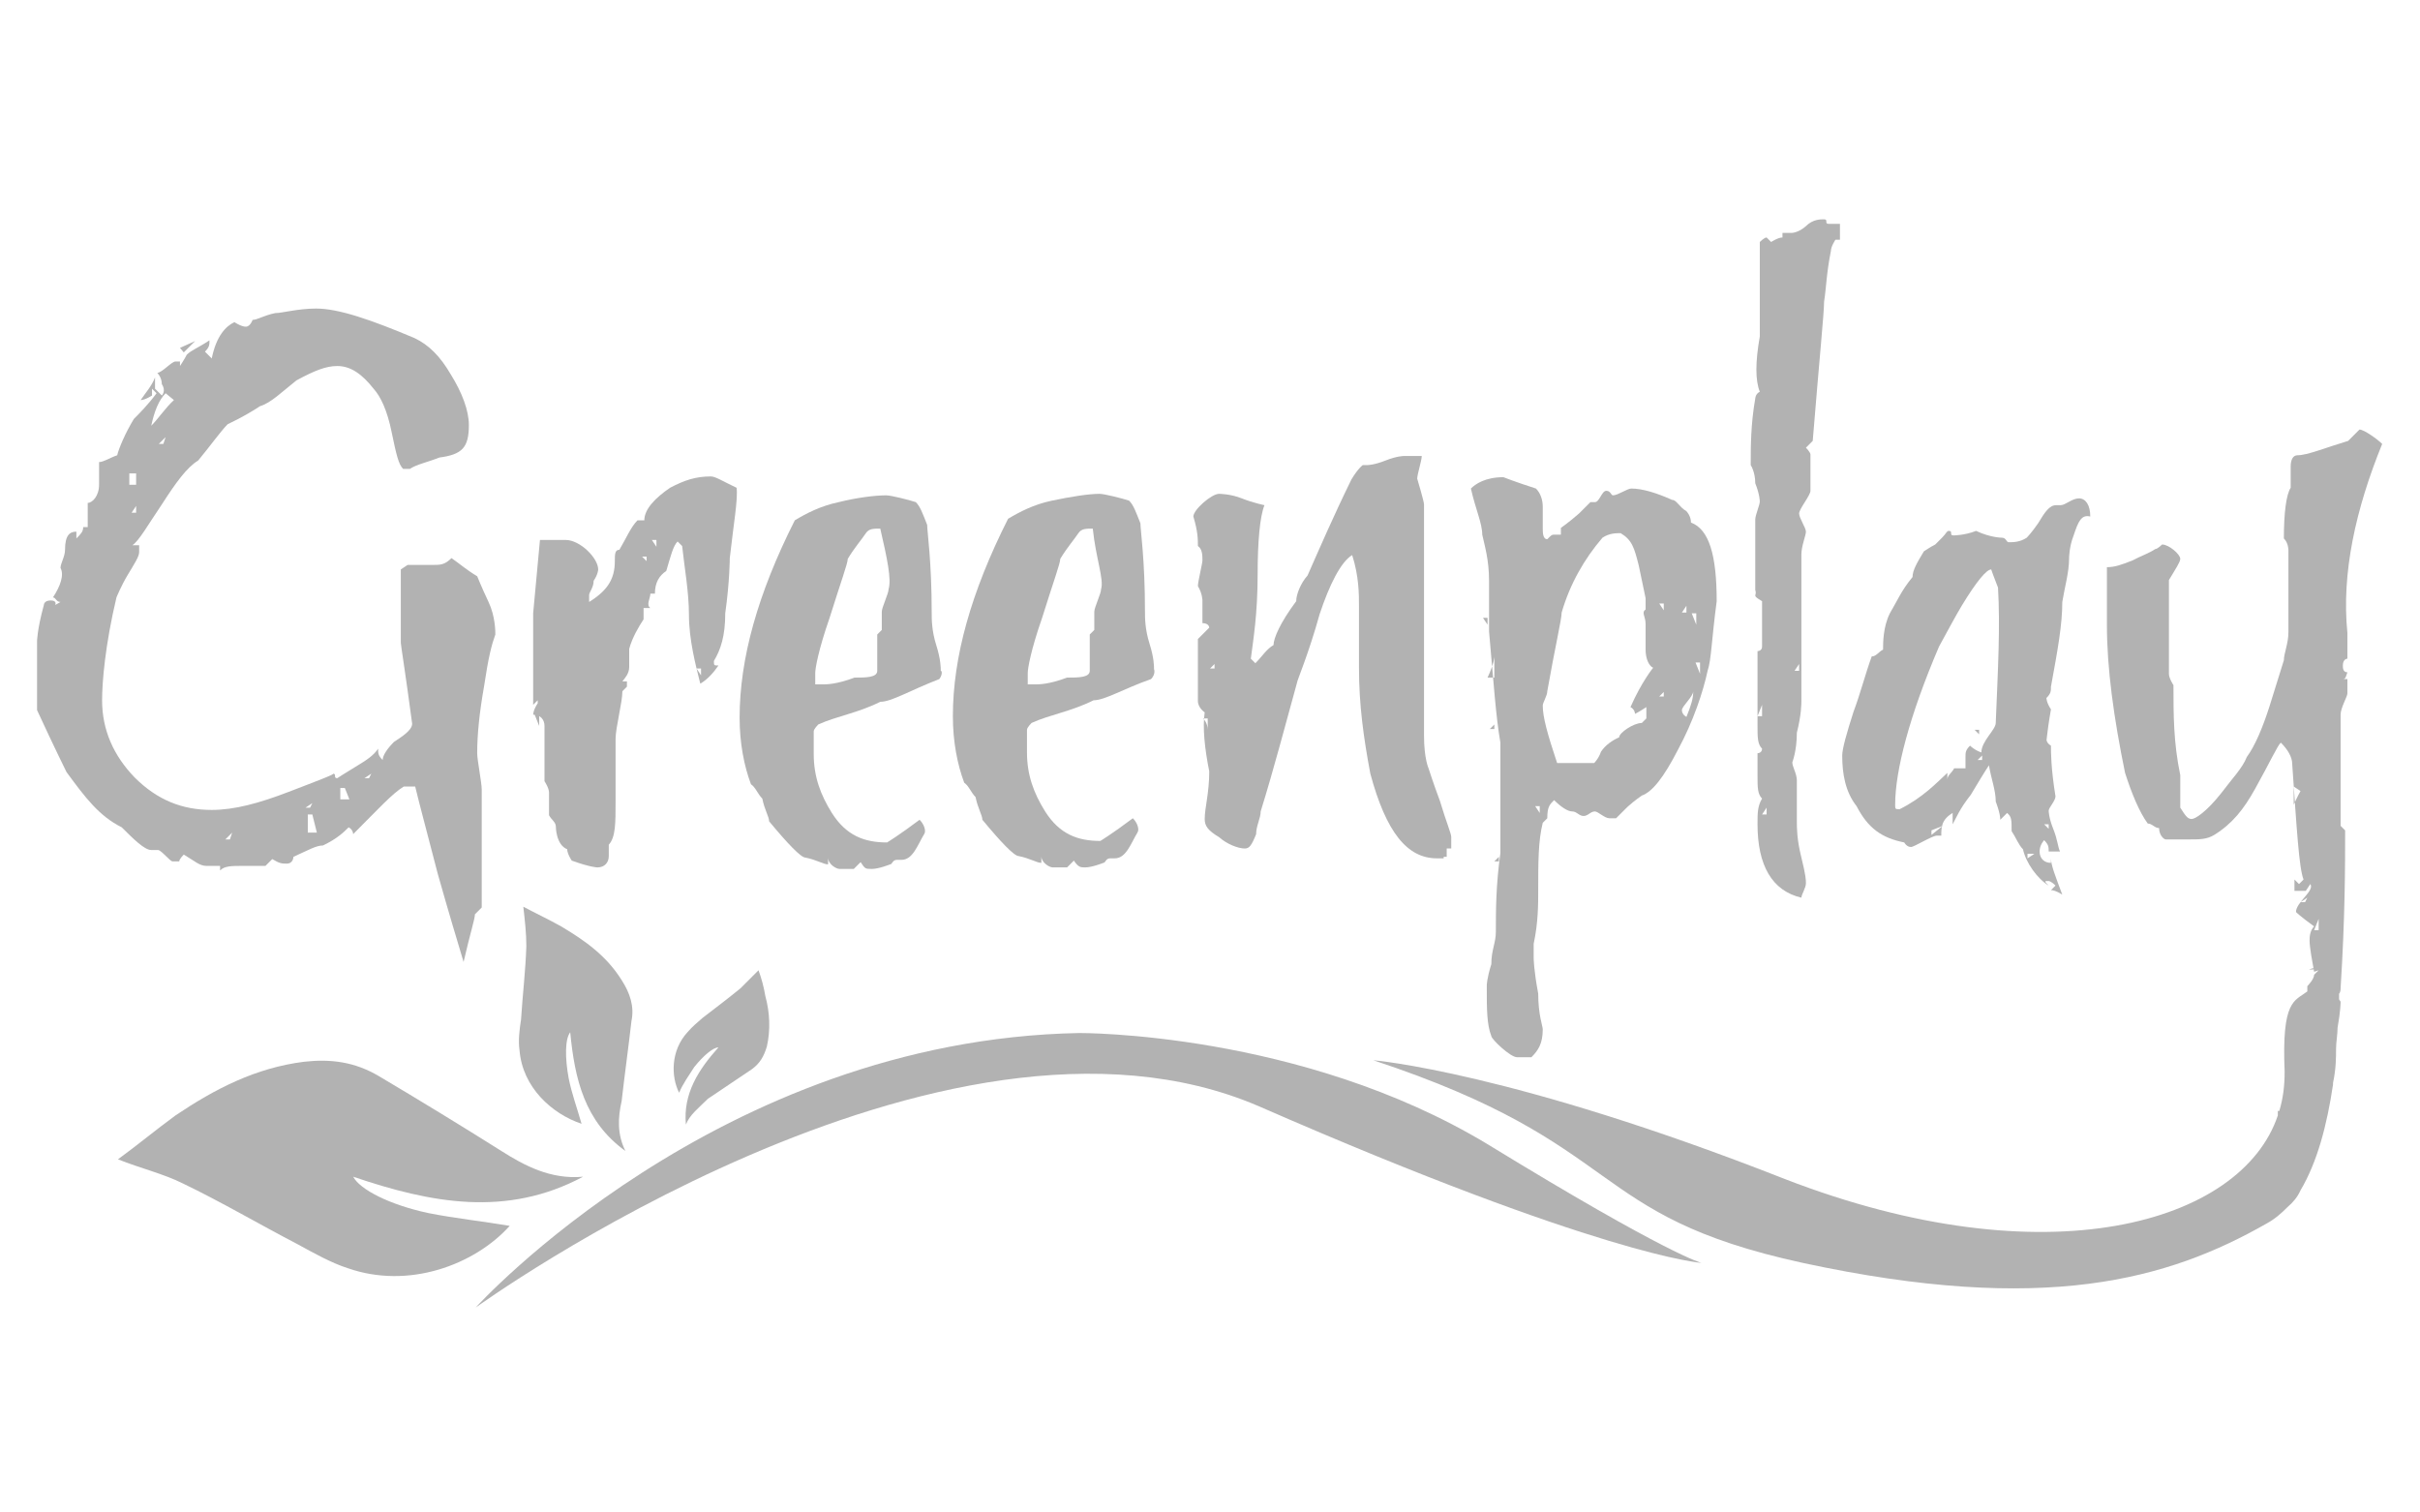 <?xml version="1.0" encoding="utf-8"?>
<!-- Generator: Adobe Illustrator 24.2.0, SVG Export Plug-In . SVG Version: 6.00 Build 0)  -->
<svg version="1.1" id="Capa_1" xmlns="http://www.w3.org/2000/svg" xmlns:xlink="http://www.w3.org/1999/xlink" x="0px" y="0px"
	 viewBox="0 0 320 200" style="enable-background:new 0 0 320 200;" xml:space="preserve">
<style type="text/css">
	.st0{fill:#B2B2B2;}
</style>
<g>
	<g>
		<path class="st0" d="M225.8,88.7c-0.6,2.8-1.9,6.7-3.9,10.4c-1.9,3.7-3.4,5.6-4.8,6.1c0,0-0.9,0.6-1.9,1.5
			c-0.9,0.9-1.5,1.5-1.5,1.5c-0.6,0-0.6,0-0.9,0c-0.6,0-1.5-0.9-1.9-0.9c-0.6,0-0.9,0.6-1.5,0.6s-0.9-0.6-1.5-0.6
			c-0.6,0-1.5-0.6-2.4-1.5c-0.6,0.6-0.9,0.9-0.9,2.4c0,0,0,0-0.6,0.6c-0.6,2.4-0.6,5.2-0.6,8.9c0,1.9,0,4.3-0.6,7.1v1.9
			c0,0,0,1.5,0.6,4.7c0,2.8,0.6,4.3,0.6,4.7c0,1.9-0.6,2.8-1.5,3.7c0,0-0.9,0-1.9,0c-0.9,0-3.4-2.4-3.4-2.8
			c-0.6-1.5-0.6-3.7-0.6-6.1v-0.6c0,0,0-0.9,0.6-2.8c0-1.9,0.6-2.8,0.6-4.3c0-2.8,0-6.1,0.6-10.4V97.6v0.6c-0.6-3.4-0.9-8-1.5-14.7
			c0-2.8,0-5.6,0-6.7c0-2.8-0.6-4.7-0.9-6.1c0-1.5-0.9-3.4-1.5-6.1c0.6-0.6,1.9-1.5,4.3-1.5c0,0,1.5,0.6,4.3,1.5
			c0.6,0.6,0.9,1.5,0.9,2.4s0,2.8,0,2.8c0,0.6,0,1.5,0.6,1.5c0.6-0.6,0.6-0.6,0.9-0.6c0.6,0,0.6,0,0.9,0c0,0,0,0,0-0.9
			c0,0,0.9-0.6,2.4-1.9c0.9-0.9,1.5-1.5,1.5-1.5c0.6,0,0,0,0.6,0s0.9-1.5,1.5-1.5s0.6,0.6,0.9,0.6c0.6,0,1.9-0.9,2.4-0.9
			c1.5,0,3.4,0.6,5.4,1.5c0.6,0,0.9,0.9,1.9,1.5c0,0,0.6,0.6,0.6,1.5c2.4,0.9,3.4,4.3,3.4,10.4C226.3,84.8,226.3,87.2,225.8,88.7z
			 M196.7,82.6v-0.9h-0.6L196.7,82.6L196.7,82.6z M197.6,86.8c0,0,0,0.9-0.9,2.8c0.6,0,0.9,0,0.9,0
			C197.6,88.7,197.6,87.8,197.6,86.8z M197.6,95.8L197.6,95.8l-0.6,0.6h0.6V95.8z M198.2,113.3L198.2,113.3l-0.6,0.6h0.6V113.3z
			 M203.6,107.5v-0.9H203L203.6,107.5L203.6,107.5z M217.6,85.9c0-1.5,0-2.4,0-3.4s-0.6-1.5,0-1.9c0,0,0,0.6,0,0.9
			c0-0.6,0-0.9,0-1.5c0-0.6,0-0.9,0-1.5v0.6l-0.9-4.3c-0.6-2.4-0.9-3.4-2.4-4.3c-0.6,0-1.5,0-2.4,0.6c-2.4,2.8-4.3,6.1-5.4,9.9
			c0,0.9-0.9,4.7-1.9,10.4c0,0.6-0.6,1.5-0.6,1.9c0,1.5,0.6,3.7,1.9,7.6c0.6,0,1.5,0,3,0s1.9,0,1.9,0s0.6-0.6,0.9-1.5
			c0.6-0.9,1.5-1.5,2.4-1.9c0-0.6,1.9-1.9,3-1.9l0.6-0.6v-1.5c0,0-0.9,0.6-1.5,0.9c0,0,0-0.6-0.6-0.9c1.5-3.4,3-5.2,3-5.2
			C218.1,88.1,217.6,87.2,217.6,85.9z M220,80.7v-0.9h-0.6L220,80.7L220,80.7z M220,91.5L220,91.5l-0.6,0.6h0.6V91.5z M223,80.1
			L223,80.1l-0.6,0.9h0.6V80.1z M222.4,93.9c0,0.6,0.6,0.9,0.6,0.9c0.6-1.5,0.9-2.4,0.9-3.4C223.9,92.1,222.4,93.4,222.4,93.9z
			 M224.3,82.6v-1.5h-0.6L224.3,82.6L224.3,82.6z M224.8,89.1v-1.5h-0.6L224.8,89.1L224.8,89.1z"/>
		<path class="st0" d="M242.7,31.7c0,0-0.6,0.9-0.6,1.5c-0.6,3-0.6,4.8-0.9,6.7c0,1.5-0.6,7.3-1.5,18.4l-0.9,0.9
			c0,0,0.6,0.6,0.6,0.9v1.5c0,0.6,0,0.9,0,0.9c0,0.9,0,1.9,0,2.4c0,0.6-1.5,2.4-1.5,3c0,0.6,0.9,1.9,0.9,2.4s-0.6,1.9-0.6,3
			c0,1.5,0,3.9,0,6.7c0,1.5,0,3.4,0,6.3c0,3.4,0,5.8,0,6.3s0,1.9-0.6,4.3c0,2.4-0.6,3.9-0.6,3.9c0,0.6,0.6,1.5,0.6,2.4s0,3,0,5.4
			c0,0.9,0,2.4,0.6,4.8c0.6,2.4,0.6,3,0.6,3.4c0,0.6-0.6,1.5-0.6,1.9c-3.9-0.9-5.8-4.3-5.8-9.7c0-1.5,0-2.4,0.6-3.4
			c-0.6-0.6-0.6-1.5-0.6-3c0-1.9,0-3,0-3s0.6,0,0.6-0.6c-0.6-0.6-0.6-1.5-0.6-3V86.1c0,0,0.6,0,0.6-0.6v-6c-1.5-0.9-0.6-0.6-0.9-1.5
			c0-0.6,0-0.6,0-0.6c0-1.5,0-2.4,0-3.4c0,0,0-1.5,0-1.9s0-2.4,0-3.4c0-0.6,0.6-1.9,0.6-2.4c0,0,0-0.9-0.6-2.4
			c0-1.5-0.6-2.4-0.6-2.4c0-2.4,0-5.4,0.6-8.8c0,0,0-0.6,0.6-0.9c-0.6-1.5-0.6-3.9,0-7.3c0-0.9,0-3,0-5.8V35c0-0.9,0-1.5,0-1.9v-1.1
			c0,0,0.6-0.6,0.9-0.6l0.6,0.6c0,0,0.9-0.6,1.5-0.6l0,0c0,0,0,0,0-0.6c0,0,0,0,0.6,0s0,0,0.6,0c0,0,0.9,0,1.9-0.9
			c0.9-0.9,1.9-0.9,2.4-0.9c0.6,0,0,0.6,0.6,0.6s0.9,0,1.5,0v1.5l0,0v0.6H242.7z M233,93.2L233,93.2l-0.6,1.5h0.6V93.2z
			 M233.6,106.8L233.6,106.8l-0.6,0.9h0.6V106.8z M237.9,87.8L237.9,87.8l-0.6,0.9h0.6V87.8z"/>
		<path class="st0" d="M274.2,70.8c-0.6,1.5-0.6,3-0.6,3c0,1.9-0.6,3.9-0.9,5.8c0,3-0.6,6.3-1.5,11.2l0,0c0,0.6,0,0.9-0.6,1.5
			c0,0,0,0.6,0.6,1.5c-0.6,3.4-0.6,4.8-0.6,3.9c0,0.6,0.6,0.9,0.6,0.9c0,0.9,0,3,0.6,6.7c0,0.6-0.9,1.5-0.9,1.9c0,0,0,0.9,0.6,2.4
			c0.6,1.5,0.6,2.4,0.9,3l0,0c0,0,0,0-0.6,0c-0.6,0-0.6,0-0.9,0c0-0.6,0-0.9-0.6-1.5c0,0-0.6,0.6-0.6,1.5s0.6,1.5,1.5,1.5
			c0,0,0,0,0-0.6c0,0.9,0.6,2.4,1.5,4.8c0,0-0.9-0.6-1.5-0.6c0,0,0,0,0.6-0.6c-0.6-0.6-0.9-0.6-0.9-0.6c-0.6,0-0.6,0,0,0.6
			c-1.5-0.9-3-3-3.4-4.8c-0.6-0.6-0.9-1.5-1.5-2.4c0-1.5,0-1.9-0.6-2.4c-0.6,0.6-0.9,0.9-0.9,0.9c0-0.9-0.6-2.4-0.6-2.4
			c0-1.5-0.6-3-0.9-4.8c-0.6,0.9-1.5,2.4-2.4,3.9c-1.5,1.9-1.9,3-2.4,3.9c0,0,0-0.6,0-1.5c-1.5,0.9-1.5,1.9-1.5,3l0,0c0,0,0,0-0.6,0
			c-0.6,0-3,1.5-3.4,1.5c-0.6,0-0.9-0.6-0.9-0.6c-3-0.6-4.8-1.9-6.3-4.8c-1.5-1.9-1.9-4.3-1.9-6.7c0-0.9,0.6-3,1.5-5.8
			c0.9-2.4,1.5-4.8,2.4-7.3c0.6,0,0.9-0.6,1.5-0.9c0-0.9,0-3,0.9-4.8c0.9-1.5,1.5-3,3-4.8c0-0.9,0.6-1.9,1.5-3.4
			c0,0,0.9-0.6,1.5-0.9c0,0,0.6-0.6,0.9-0.9c0.6-0.6,0.6-0.9,0.9-0.9c0.6,0,0,0.6,0.6,0.6c0,0,1.5,0,3-0.6c1.9,0.9,3.4,0.9,3.4,0.9
			c0.6,0,0.6,0.6,0.9,0.6c0.6,0,1.5,0,2.4-0.6c0,0,0.6-0.6,1.5-1.9c0.9-1.5,1.5-2.4,2.4-2.4c0.6,0,0,0,0.6,0c0.6,0,1.5-0.9,2.4-0.9
			s1.5,0.9,1.5,2.4C275.2,68,274.8,69,274.2,70.8z M264.2,77.7c-0.6-1.5-0.9-2.4-0.9-2.4c-0.6,0-1.9,1.5-3.9,4.8
			c-0.9,1.5-1.9,3.4-3,5.4c-3.9,9.1-5.8,16.4-5.8,20.9c0,0.6,0,0.6,0.6,0.6c3-1.5,4.8-3.4,6.3-4.8v0.9c0-0.6,0.6-0.9,0.9-1.5
			c0.6,0,1.5,0,1.5,0s0-0.6,0-1.5c0-0.6,0-0.9,0.6-1.5c0,0,0.6,0.6,1.5,0.9c0-1.5,1.9-3,1.9-3.9C264.2,88.3,264.5,82.9,264.2,77.7
			C264.5,77.7,264.2,77.7,264.2,77.7z M256.9,109.2L256.9,109.2l-1.5,0.6v0.6L256.9,109.2z M259.7,106.2L259.7,106.2l-1.5,0.6l0,0
			L259.7,106.2z M261.7,97.1L261.7,97.1l-0.6-0.6h0.6V97.1z M262.1,99.9L262.1,99.9l-0.6,0.6h0.6V99.9z M269,112.9L269,112.9h-0.9
			v0.6L269,112.9z M270.9,109.6V109h-0.6L270.9,109.6L270.9,109.6z"/>
		<g>
			<g>
				<path class="st0" d="M310.2,88.1c0,0.2,0,0.4,0,0.6l0,0C310.2,88.7,310.2,88.7,310.2,88.1z"/>
				<path class="st0" d="M305.3,128.2h0.6V128L305.3,128.2z"/>
				<path class="st0" d="M315,58.7c-0.6-0.6-2.4-1.9-3-1.9l-1.5,1.5c-3,0.9-5.4,1.9-6.7,1.9c-0.6,0-0.9,0.6-0.9,1.5
					c0,1.5,0,2.4,0,2.8c-0.6,0.9-0.9,3.4-0.9,6.7c0.6,0.6,0.6,1.5,0.6,1.5c0,1.9,0,3.7,0,6.1c0,2.8,0,4.3,0,4.8
					c0,1.5-0.6,2.8-0.6,3.7l-1.9,6.1c-0.9,2.8-1.9,5.2-3,6.7c-0.6,1.5-1.9,2.8-3.4,4.8c-1.9,2.4-3.4,3.4-3.9,3.4
					c-0.6,0-0.9-0.6-1.5-1.5c0-1.9,0-3.4,0-4.3c-0.9-4.3-0.9-8-0.9-11.9c0,0-0.6-0.9-0.6-1.5s0-2.2,0-4.8c0-3.4,0-6.1,0-7.6
					c0.9-1.5,1.5-2.4,1.5-2.8c0-0.6-1.5-1.9-2.4-1.9c0,0-0.6,0.6-0.9,0.6c-0.9,0.6-1.9,0.9-3,1.5c-1.5,0.6-2.4,0.9-3.4,0.9
					c0,1.5,0,2.8,0,4.8c0,2.4,0,2.8,0,2.8c0,5.8,0.9,12.3,2.4,19.6c0.9,2.8,1.9,5.2,3,6.7c0.6,0,0.9,0.6,1.5,0.6
					c0,0.9,0.6,1.5,0.9,1.5h3c1.5,0,2.4,0,3.4-0.6c2.4-1.5,3.9-3.4,5.4-6.1c1.9-3.4,3-5.8,3.4-6.1c0.9,0.9,1.5,1.9,1.5,2.8
					c0.6,8.6,0.9,13.8,1.5,15.3l-0.6,0.6c-0.6-0.6-0.6-0.6-0.6-0.6v1.5c0.6,0,1.5,0,1.5,0c0.6-0.9,0.6-0.9,0.6-0.9
					c0.6,0.9-1.9,2.4-1.9,3.7c0,0,0.6,0.6,2.4,1.9c-0.6,0.6-0.6,1.5-0.6,1.9c0,0.9,0.4,3,0.6,4.1l0.6-0.2l-0.6,0.6
					c0,0.6-0.9,1.5-0.9,1.5c0,0.2,0,0.4,0,0.7c-1.7,1.3-3.4,1.1-3,10.6c0,1.9-0.2,3.5-0.7,5.2c0,0,0,0-0.2,0c0,0.2,0,0.4,0,0.6
					c-4.8,14.3-30.6,21.8-65.2,8.4c-36.1-14.2-54.4-15.7-54.4-15.7c33.9,11.2,27.8,20.5,56.8,26.8c32,6.9,48.3,2.2,61.3-5.2
					c1.1-0.6,1.9-1.3,2.8-2.2c0.7-0.6,1.3-1.3,1.7-2.2c2.2-3.7,3.5-8.6,4.3-14v-0.2c0.4-1.9,0.4-3.4,0.4-4.5c0-0.9,0.2-1.9,0.2-2.8
					c0.4-2.2,0.4-3.4,0.4-3.4c0-0.2-0.2-0.2-0.2-0.4c0-0.2,0-0.4,0-0.7c0.2-0.2,0.2-0.6,0.2-0.7c0.6-9.5,0.6-16.2,0.6-20.9
					c-0.6-0.6-0.6-0.6-0.6-0.6V94.5c0-0.9,0.9-2.4,0.9-2.8c0-0.9,0-1.5,0-1.9c-0.6,0-0.6,0-0.6,0c0.4,0,0.4-0.4,0.6-0.9
					c-0.6,0-0.6-0.6-0.6-0.9c0-0.9,0.6-0.9,0.6-0.9c0-0.6,0-1.9,0-3.4C309.6,75.8,311.5,67.3,315,58.7z M303.3,106.4V104l0.9,0.6
					C303.8,105.3,303.3,106.4,303.3,106.4z M304.8,119.3h-0.6l0.9-0.6L304.8,119.3z M306.6,121.5v1.5h-0.6L306.6,121.5z"/>
			</g>
		</g>
		<g>
			<path class="st0" d="M64,90.8c-0.6,3.4-0.9,6.3-0.9,8.8c0,0.9,0.6,3.9,0.6,4.8c0,1.5,0,3,0,5.4s0,4.3,0,5.4v2.4
				c0,0.9,0,1.9,0,2.4c0,0,0,0-0.9,0.9c0,0.6-0.6,2.4-1.5,6.3c-0.9-3-1.9-6.3-3.4-11.6c-1.5-5.8-2.4-9.1-3-11.6c-0.9,0-1.5,0-1.5,0
				c-1.5,0.9-3.4,3-6.7,6.3c0,0,0-0.6-0.6-0.9c-0.6,0.6-1.5,1.5-3.4,2.4c-0.9,0-1.9,0.6-3.9,1.5c0,0,0,0.9-0.9,0.9
				c-0.6,0-0.9,0-1.9-0.6l-0.9,0.9c0,0-1.5,0-3,0c-1.5,0-2.4,0-3,0.6v-0.6c0,0-0.6,0-0.9,0c-0.4,0-0.9,0-0.9,0c-0.9,0-1.5-0.6-3-1.5
				c0,0-0.6,0.6-0.6,0.9c0,0-0.6,0-0.9,0s-1.5-1.5-1.9-1.5c-0.6,0-0.6,0-0.9,0c-0.9,0-2.4-1.5-3.9-3c-3-1.5-4.8-3.9-7.3-7.3
				c0,0-1.5-3-3.9-8.2v-9.1c0,0,0-1.5,0.9-4.8c0,0,0-0.6,0.9-0.6s0.6,0.6,0.6,0.6L8,79.6C7.4,79.6,7.4,79,7,79C8,77.5,8.5,76,8,75.1
				c0-0.6,0.6-1.5,0.6-2.4c0-1.9,0.6-2.4,1.5-2.4c0,0.6,0,0.9,0,0.9c0.6-0.6,0.9-0.9,0.9-1.5h0.6v-3.2c0.6,0,1.5-0.9,1.5-2.4
				c0-0.9,0-1.9,0-3c0.6,0,1.5-0.6,2.4-0.9c0.2-0.9,1.1-3,2.2-4.8c0.6-0.6,1.9-1.9,3-3.4l-0.6-0.6c0,0,0,0.6,0,0.9
				c0,0-0.9,0.6-1.5,0.6c0.6-0.9,1.5-1.9,1.9-3v1.5c0,0,0,0,0.9,0.9c0,0,0.6-0.6,0-1.5c0-0.9-0.6-1.5-0.6-1.5c0.6,0,1.9-1.5,2.4-1.5
				h0.6c0,0,0,0,0,0.6c0,0,0.6-0.9,0.9-1.5c0.6-0.6,1.5-0.9,3-1.9c0,0.6,0,0.9-0.6,1.5c0,0,0.6,0.6,0.9,0.9c0.6-3,1.9-4.3,3-4.8
				c0,0,0.9,0.6,1.5,0.6s0.9-0.9,0.9-0.9c0.6,0,1.5-0.6,3-0.9c0.9,0,3-0.6,5.4-0.6c3,0,7.3,1.5,13,3.9c1.9,0.9,3.4,2.4,4.8,4.8
				c1.5,2.4,2.4,4.8,2.4,6.7c0,3-0.9,3.9-3.9,4.3c-1.5,0.6-3,0.9-3.9,1.5h-0.9c-0.6-0.6-0.9-1.9-1.5-4.8c-0.6-3-1.5-4.8-2.4-5.8
				c-1.5-1.9-3-3-4.8-3c-1.5,0-3,0.6-5.4,1.9c-1.9,1.5-3.4,3-4.8,3.4c-0.9,0.6-2.4,1.5-4.3,2.4c-0.9,0.9-2.4,3-3.9,4.8
				c-1.5,0.9-3,3-4.8,5.8c-1.9,2.8-3,4.8-3.9,5.4h0.9c0,0,0,0.6,0,0.9c0,0.6-0.6,1.5-1.5,3c-0.9,1.5-1.5,3-1.5,3
				c-1.5,6.3-1.9,11.2-1.9,13.6c0,3.9,1.5,7.3,4.3,10.2c3,3,6.3,4.3,10.2,4.3c3,0,6.3-0.9,10.2-2.4c3.9-1.5,6.3-2.4,5.8-2.4
				c0.6,0,0,0.6,0.6,0.6c0,0,0.9-0.6,2.4-1.5c1.5-0.9,2.4-1.5,3-2.4c0,0.6,0,0.9,0.6,1.5c0-0.6,0.6-1.5,1.5-2.4
				c0.9-0.6,2.4-1.5,2.4-2.4C53.6,88.9,53,85.3,53,85v-9.7l0.9-0.6c0.6,0,3,0,3.4,0c0.9,0,1.5,0,2.4-0.9c0.9,0.6,1.9,1.5,3.4,2.4
				c0,0,0.6,1.5,1.5,3.4c0.9,1.9,0.9,3.9,0.9,4.3C65,85.3,64.6,86.8,64,90.8z M18,64.1v-1.5h-0.9v1.5H18z M18,66.9L18,66.9l-0.6,0.9
				H18V66.9z M21.9,52c-0.9,0.9-1.5,2.4-1.9,4.3c0.9-0.9,1.9-2.4,3-3.4L21.9,52z M21.9,57.8L21.9,57.8L21,58.7h0.6L21.9,57.8z
				 M25.8,45.1l-1.5,1.5L23.8,46L25.8,45.1L25.8,45.1z M30.7,110.1L30.7,110.1l-0.9,0.9h0.6L30.7,110.1z M41.3,106.2L41.3,106.2
				l-0.9,0.6h0.6L41.3,106.2z M41.9,110.1l-0.6-2.4h-0.6v2.4H41.9z M46.2,105.7l-0.6-1.5H45v1.5H46.2L46.2,105.7z M49.1,102.3
				L49.1,102.3l-0.9,0.6h0.6L49.1,102.3z"/>
			<path class="st0" d="M96.5,73.8c0,0,0,3-0.6,7.3c0,3-0.6,4.8-1.5,6.3c0,0.6,0,0.6,0.6,0.6c-0.6,0.9-1.5,1.9-2.4,2.4
				c-0.6-2.4-1.5-5.8-1.5-9.1c0-3-0.6-6.3-0.9-9.1c0,0,0,0-0.6-0.6c-0.6,0.6-0.9,1.9-1.5,3.9c-0.9,0.6-1.5,1.5-1.5,3H86
				c0,0.6-0.6,1.5,0,1.9c0,0-0.6,0-0.9,0c0,0,0,0.9,0,1.5l0,0c-0.6,0.9-1.5,2.4-1.9,3.9c0,0,0,0.9,0,2.4c0,0.9-0.6,1.5-0.9,1.9
				c0,0,0,0,0.6,0v0.7c0,0,0,0-0.6,0.6c0,1.5-0.9,4.8-0.9,6.3v0.9c0,0,0,3,0,7.3c0,3,0,4.8-0.9,5.8c0,0.6,0,1.5,0,1.5
				c0,0.9-0.6,1.5-1.5,1.5c0,0-0.9,0-3.4-0.9c0,0-0.6-0.9-0.6-1.5c-1.5-0.6-1.5-3-1.5-3c0-0.6-0.6-0.9-0.9-1.5c0-0.9,0-1.5,0-3
				c0-0.6-0.6-1.5-0.6-1.5V96c0-0.9-0.6-1.5-1.5-1.5c0,0,0-0.6,0.6-1.5v-0.4l-0.6,0.6V81.1l0.9-9.7c0,0,0.9,0,3.4,0
				c1.9,0,4.3,2.4,4.3,3.9c0,0,0,0.6-0.6,1.5c0,0.9-0.6,1.5-0.6,1.9s0,0.6,0,0.9c2.4-1.5,3.4-3,3.4-5.4c0-0.9,0-1.5,0.6-1.5
				c0.9-1.5,1.5-3,2.4-3.9c0,0,0.6,0,0.9,0c0-1.5,1.5-3,3.4-4.3C90.5,63.5,92,63,94,63c0.6,0,1.5,0.6,3.4,1.5
				C97.6,66,97,69.3,96.5,73.8z M71.3,96L71.3,96l-0.6-1.5h0.6V96z M81.6,76.6L81.6,76.6l-0.9,1.1l0,0L81.6,76.6z M85.5,74.2v-0.6
				h-0.6L85.5,74.2L85.5,74.2z M86.8,72.3v-0.9h-0.6L86.8,72.3L86.8,72.3z M89.2,70.4L89.2,70.4L88.3,71l0,0L89.2,70.4z M92.7,86.8
				L92.7,86.8l-0.6,0.6l0,0L92.7,86.8z M92.7,89.3v-0.9h-0.6L92.7,89.3L92.7,89.3z"/>
			<path class="st0" d="M124.2,89.8c-3.9,1.5-6.3,3-7.8,3c-3,1.5-5.8,1.9-8.2,3c0,0-0.6,0.6-0.6,0.9c0,0,0,0.6,0,1.5s0,0.9,0,1.5
				c0,3,0.9,5.4,2.4,7.8c1.9,3,4.3,3.9,7.3,3.9c0,0,1.5-0.9,4.3-3c0.6,0.6,0.9,1.5,0.6,1.9c-0.9,1.5-1.5,3.4-3,3.4h-0.6l0,0
				c-0.6,0-0.6,0.6-0.9,0.6c0,0-1.5,0.6-2.4,0.6s-0.9,0-1.5-0.9c0,0-0.6,0.6-0.9,0.9c0,0-1.5,0-1.9,0s-1.5-0.6-1.5-1.5
				c0,0,0,0.6,0,0.9c-0.6,0-1.5-0.6-3-0.9c-0.6,0-2.4-1.9-4.8-4.8c0-0.6-0.6-1.5-0.9-3c-0.6-0.6-0.9-1.5-1.5-1.9
				c-0.9-2.4-1.5-5.4-1.5-8.8c0-7.8,2.4-16.4,7.3-26.1c1.5-0.9,3.4-1.9,5.8-2.4c2.4-0.6,4.8-0.9,6.3-0.9c0.6,0,3,0.6,3.9,0.9
				c0.6,0.6,0.9,1.5,1.5,3c0,0.9,0.6,4.8,0.6,11.6c0,0.9,0,2.4,0.6,4.3c0.6,1.9,0.6,3,0.6,3.4C124.6,88.7,124.6,89.3,124.2,89.8z
				 M116.4,69.9c-0.9,0-1.5,0-1.9,0.6c-0.6,0.9-1.5,1.9-2.4,3.4c0,0.6-0.9,3-2.4,7.8c-1.5,4.3-1.9,6.7-1.9,7.3c0,0.9,0,1.5,0,1.5
				h0.9c0.6,0,1.9,0,4.3-0.9c1.5,0,3,0,3-0.9s0-3,0-4.8c0,0,0,0,0.6-0.6c0-0.6,0-1.5,0-2.4c0-0.6,0.9-2.4,0.9-3
				C117.9,76.6,117.3,73.8,116.4,69.9z"/>
			<path class="st0" d="M152.2,89.8c-3.7,1.3-6.1,2.8-7.6,2.8c-3,1.5-5.8,1.9-8.2,3c0,0-0.6,0.6-0.6,0.9c0,0,0,0.6,0,1.5
				s0,0.9,0,1.5c0,3,0.9,5.4,2.4,7.8c1.9,3,4.3,3.9,7.3,3.9c0,0,1.5-0.9,4.3-3c0.6,0.6,0.9,1.5,0.6,1.9c-0.9,1.5-1.5,3.4-3,3.4h-0.6
				l0,0c-0.6,0-0.6,0.6-0.9,0.6c0,0-1.5,0.6-2.4,0.6c-0.6,0-0.9,0-1.5-0.9c0,0-0.6,0.6-0.9,0.9c0,0-1.5,0-1.9,0
				c-0.4,0-1.5-0.6-1.5-1.5c0,0,0,0.6,0,0.9c-0.6,0-1.5-0.6-3-0.9c-0.6,0-2.4-1.9-4.8-4.8c0-0.6-0.6-1.5-0.9-3
				c-0.6-0.6-0.9-1.5-1.5-1.9c-0.9-2.4-1.5-5.4-1.5-8.8c0-7.8,2.4-16.4,7.3-26.1c1.5-0.9,3.4-1.9,5.8-2.4s4.8-0.9,6.3-0.9
				c0.6,0,3,0.6,3.9,0.9c0.6,0.6,0.9,1.5,1.5,3c0,0.9,0.6,4.8,0.6,11.6c0,0.9,0,2.4,0.6,4.3s0.6,3,0.6,3.4
				C152.7,88.7,152.7,89.3,152.2,89.8z M144.5,69.9c-0.9,0-1.5,0-1.9,0.6c-0.6,0.9-1.5,1.9-2.4,3.4c0,0.6-0.9,3-2.4,7.8
				c-1.5,4.3-1.9,6.7-1.9,7.3c0,0.9,0,1.5,0,1.5h0.9c0.6,0,1.9,0,4.3-0.9c1.5,0,3,0,3-0.9s0-3,0-4.8c0,0,0,0,0.6-0.6
				c0-0.6,0-1.5,0-2.4c0-0.6,0.9-2.4,0.9-3C146,76.6,144.9,73.8,144.5,69.9z"/>
			<path class="st0" d="M190.9,113.5H190c-3.9,0-6.7-3.4-8.8-11.2c-0.9-4.8-1.5-9.1-1.5-14v-8.2c0-1.5,0-3.9-0.9-6.7
				c-1.5,0.9-3,3.9-4.3,7.8c-1.5,5.4-3,8.8-3,9.1c-1.5,5.4-3,11.2-4.8,17c0,0.9-0.6,1.9-0.6,3c-0.6,1.5-0.9,1.9-1.5,1.9
				c-0.9,0-2.4-0.6-3.4-1.5c-1.5-0.9-1.9-1.5-1.9-2.4c0-1.5,0.6-3.4,0.6-6.3c-0.6-3-0.9-5.8-0.6-7.8c0,0-0.9-0.6-0.9-1.5v-8.2
				c0,0,0.6-0.6,1.5-1.5c0,0,0-0.6-0.9-0.6c0-0.9,0-1.9,0-3c0,0,0-0.9-0.6-1.9c0-0.6,0.6-3,0.6-3.4c0-0.6,0-1.5-0.6-1.9
				c0-0.9,0-1.9-0.6-3.9c0-0.9,2.4-3,3.4-3c0,0,1.5,0,3,0.6c1.5,0.6,3,0.9,3,0.9c-0.6,1.5-0.9,4.8-0.9,9.1c0,5.4-0.6,8.8-0.9,11.2
				l0.6,0.6c0.9-0.9,1.5-1.9,2.4-2.4c0-0.9,0.9-3,3-5.8c0-0.9,0.6-2.4,1.5-3.4c1.5-3.4,3.4-7.8,5.8-12.7c0.9-1.5,1.5-1.9,1.5-1.9
				c0.6,0,0,0,0.6,0c0,0,0.9,0,2.4-0.6c1.5-0.6,2.4-0.6,2.4-0.6c0.6,0,1.9,0,2.4,0c0,0.6-0.6,2.4-0.6,3c0,0,0.9,3,0.9,3.4
				c0,0.6,0,2.4,0,4.8c0,1.9,0,3.4,0,3.4v7.8c0,0,0,0.9,0,3c0,1.9,0,3.9,0,5.8c0,2.4,0,4.3,0,5.8c0,3,0.6,4.3,0.6,4.3
				s0.6,1.9,1.5,4.3c0.9,3,1.5,4.3,1.5,4.8v1.5h-0.6v1.1H190.9z M159.1,95c0,0,0.6,0.6,0.6,1.5c0-0.6,0-0.9,0-1.5
				C160,95,159.4,95,159.1,95z M160.6,87.8L160.6,87.8l-0.6,0.6h0.6V87.8z"/>
			<g>
				<path class="st0" d="M77.1,155.6c-10.1,5.4-20.1,3.5-30.4,0c0.9,1.7,4.8,3.7,9.9,4.8c3.5,0.7,7.3,1.1,10.8,1.7
					c-4.7,5.2-13.4,8.4-21.4,5.6c-2.2-0.7-4.5-2-6.7-3.2c-5-2.6-10.1-5.6-15.1-8c-2.6-1.3-5.6-2-8.6-3.2c2.6-1.9,5-3.9,7.6-5.8
					c5.2-3.5,10.6-6.3,17-7.1c3.5-0.4,6.7,0,9.9,1.9c5.4,3.2,10.8,6.5,16.2,9.9C69.3,154.1,72.8,156,77.1,155.6z"/>
				<path class="st0" d="M82.7,152.2c-5.4-3.9-6.7-9.5-7.3-15.7c-0.7,0.9-0.7,3.4-0.2,6.1c0.4,2,1.1,3.9,1.7,6
					c-3.9-1.3-7.8-4.8-8.2-9.7c-0.2-1.3,0-2.8,0.2-4.1c0.2-3.2,0.6-6.5,0.7-9.7c0-1.7-0.2-3.4-0.4-5.2c1.7,0.9,3.4,1.7,5,2.6
					c3.2,1.9,6,3.9,8,7.1c1.1,1.7,1.7,3.5,1.3,5.4c-0.4,3.5-0.9,7.1-1.3,10.6C81.7,147.8,81.6,150,82.7,152.2z"/>
				<path class="st0" d="M90.7,148.7c-0.4-4.1,1.7-7.3,4.3-10.2c-0.7,0-2,1.1-3.2,2.6c-0.7,1.1-1.5,2.2-2,3.4
					c-1.1-2.2-1.1-5.6,1.1-8c0.6-0.7,1.3-1.3,2-1.9c1.7-1.3,3.4-2.6,5-3.9c0.7-0.7,1.5-1.5,2.4-2.4c0.4,1.1,0.7,2.2,0.9,3.4
					c0.6,2.2,0.7,4.5,0.2,6.7c-0.4,1.3-0.9,2.2-2,3c-1.9,1.3-3.9,2.6-5.8,3.9C92.4,146.5,91.2,147.4,90.7,148.7z"/>
				<path class="st0" d="M62.9,172.9c0,0,32-35.4,79.8-36.3c0,0,29.3-0.2,54,14.7C220.7,166,225,167,225,167s-13.2-0.9-58.5-20.7
					C124.6,128.2,62.9,172.9,62.9,172.9z"/>
			</g>
		</g>
	</g>
</g>
</svg>
